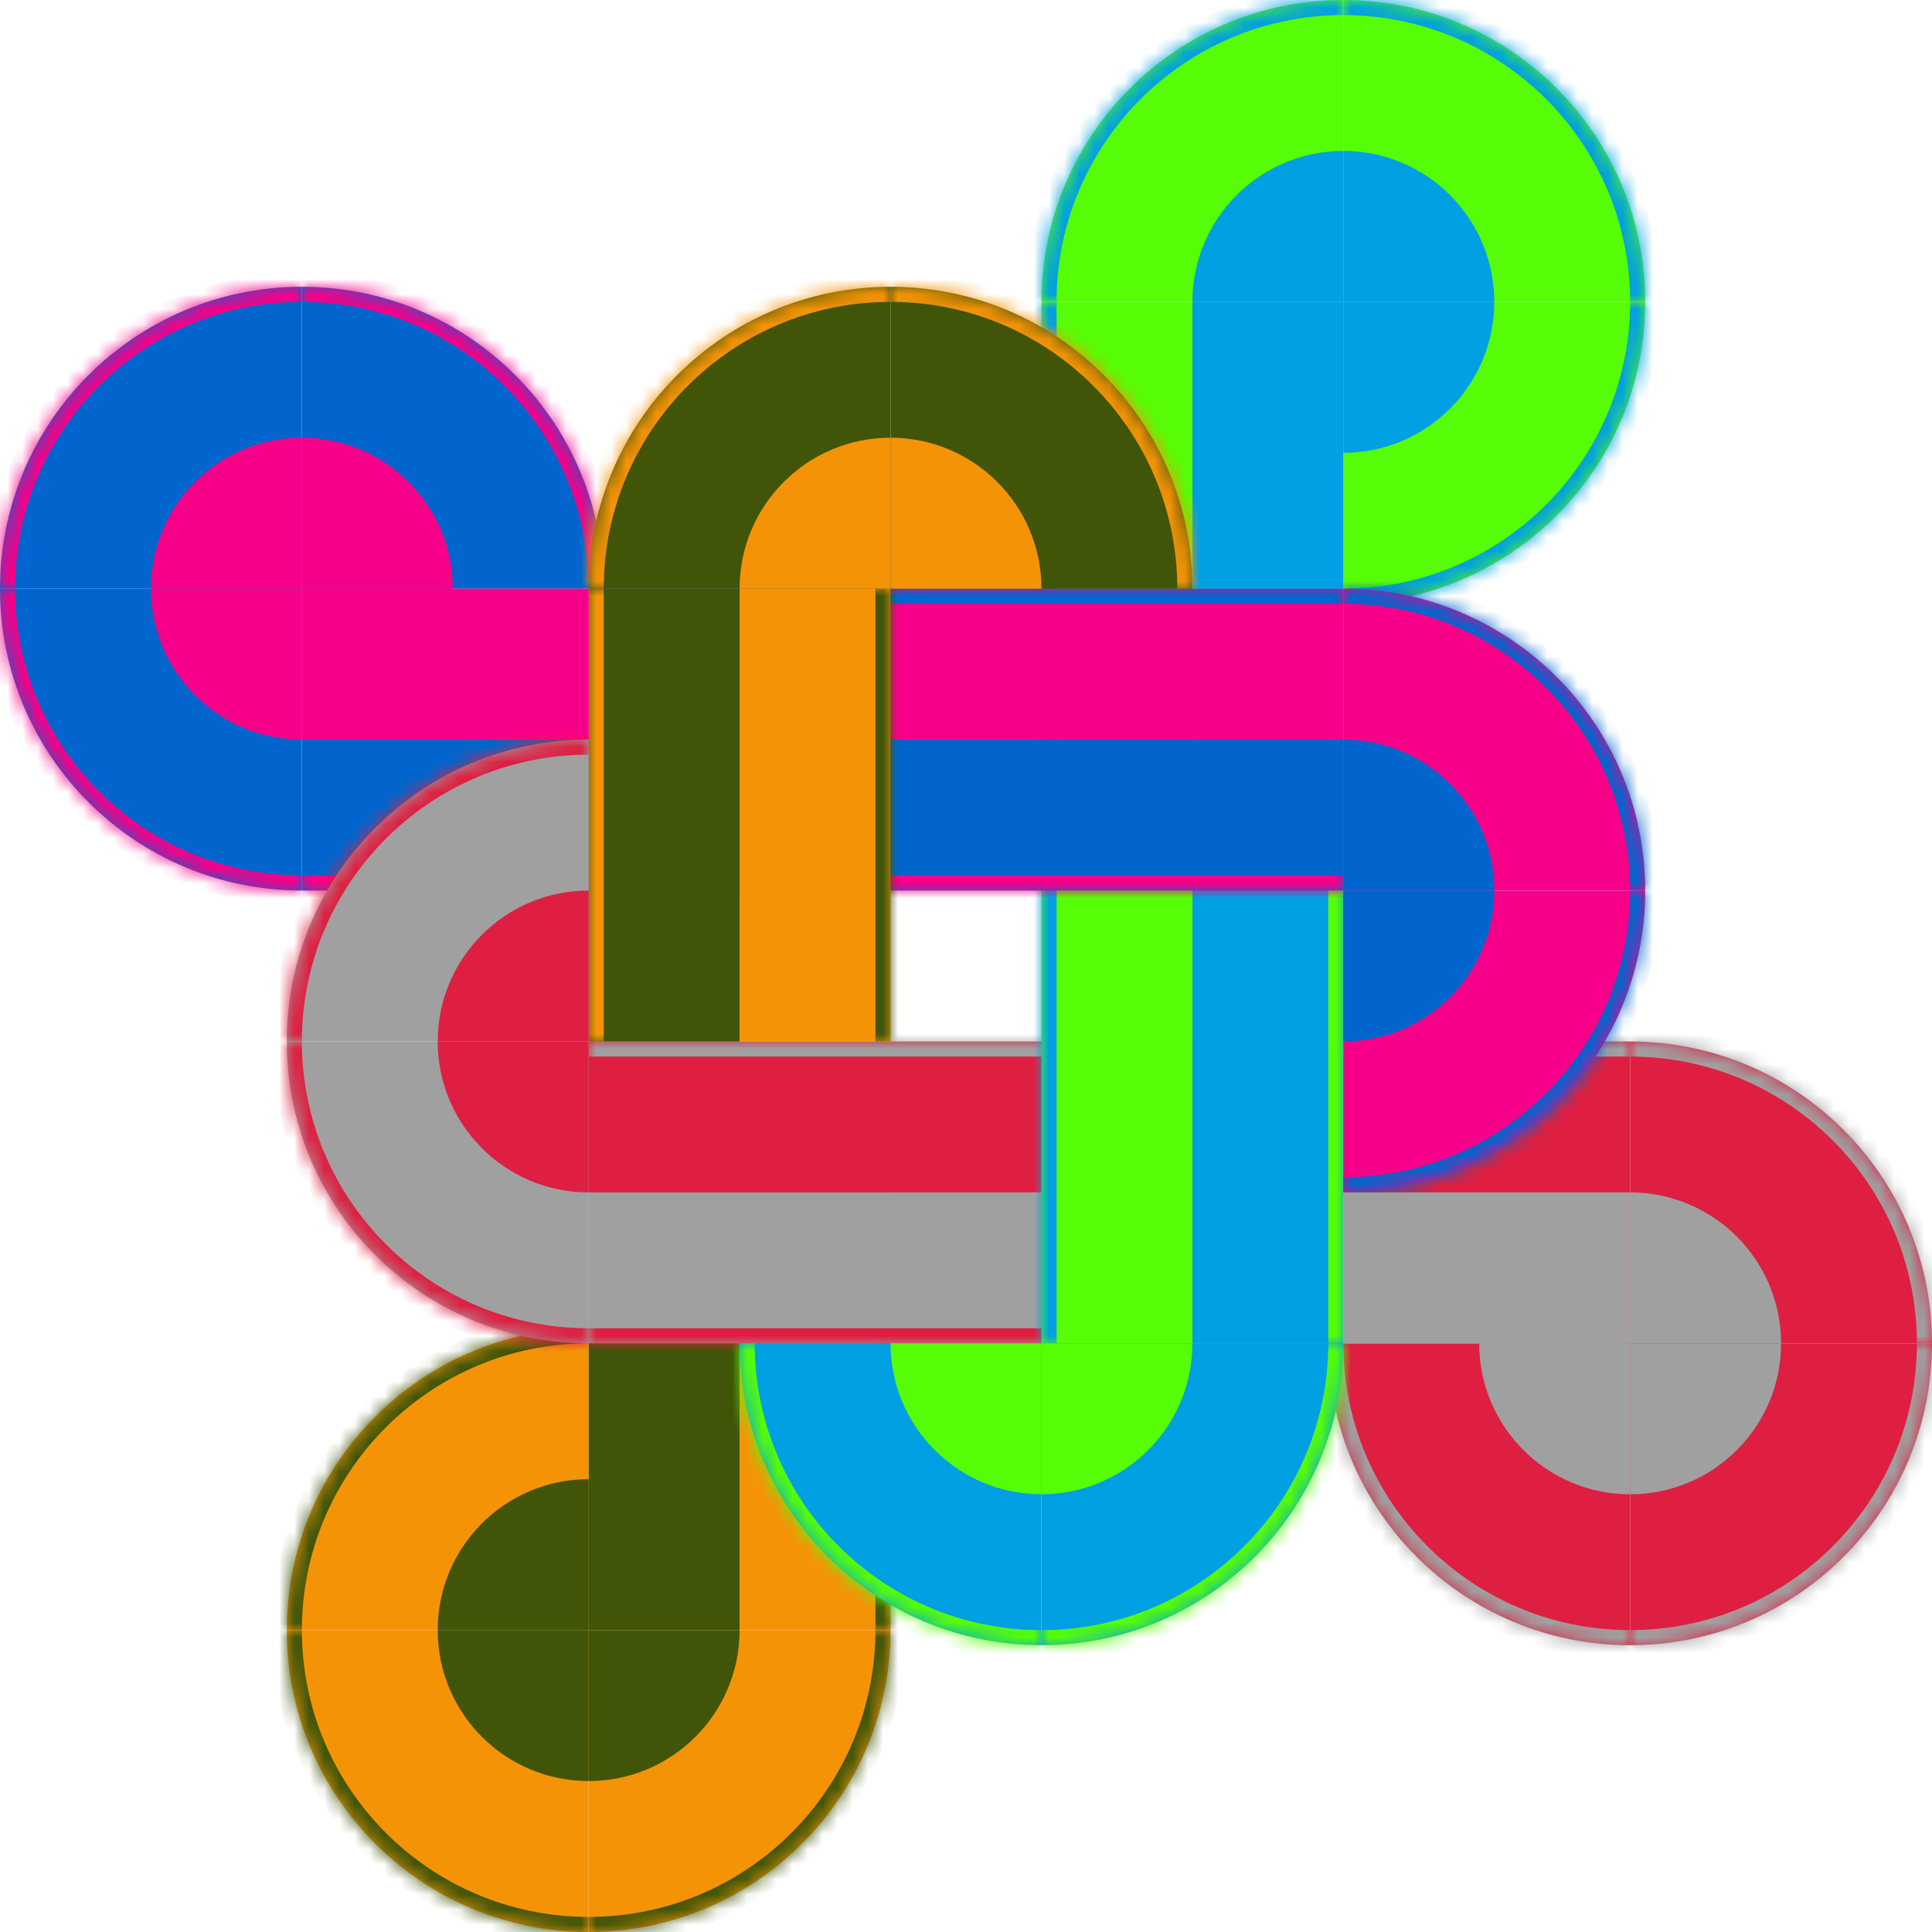 <svg width="128" height="128" viewBox="0 0 128 128" fill="none" xmlns="http://www.w3.org/2000/svg">
<mask id="path-1-inside-1_11_15" fill="white">
<path d="M19 108C19 96.954 27.954 88 39 88V108H19Z"/>
</mask>
<path d="M19 108C19 96.954 27.954 88 39 88V108H19Z" fill="#F59307"/>
<path d="M18 108C18 96.402 27.402 87 39 87V89C28.507 89 20 97.507 20 108H18ZM39 108H19H39ZM18 108C18 96.402 27.402 87 39 87V89C28.507 89 20 97.507 20 108H18ZM39 88V108V88Z" fill="#405508" mask="url(#path-1-inside-1_11_15)"/>
<mask id="path-3-inside-2_11_15" fill="white">
<path d="M109 20C109 31.046 100.046 40 89 40V20H109Z"/>
</mask>
<path d="M109 20C109 31.046 100.046 40 89 40V20H109Z" fill="#56FD06"/>
<path d="M110 20C110 31.598 100.598 41 89 41V39C99.493 39 108 30.493 108 20H110ZM89 20H109H89ZM110 20C110 31.598 100.598 41 89 41V39C99.493 39 108 30.493 108 20H110ZM89 40V20V40Z" fill="#01A0E2" mask="url(#path-3-inside-2_11_15)"/>
<mask id="path-5-inside-3_11_15" fill="white">
<path d="M108 109C96.954 109 88 100.046 88 89H108V109Z"/>
</mask>
<path d="M108 109C96.954 109 88 100.046 88 89H108V109Z" fill="#DE1F41"/>
<path d="M108 110C96.402 110 87 100.598 87 89H89C89 99.493 97.507 108 108 108V110ZM108 89V109V89ZM108 110C96.402 110 87 100.598 87 89H89C89 99.493 97.507 108 108 108V110ZM88 89H108H88Z" fill="#A0A0A0" mask="url(#path-5-inside-3_11_15)"/>
<mask id="path-7-inside-4_11_15" fill="white">
<path d="M20 19C31.046 19 40 27.954 40 39H20V19Z"/>
</mask>
<path d="M20 19C31.046 19 40 27.954 40 39H20V19Z" fill="#0265CD"/>
<path d="M20 18C31.598 18 41 27.402 41 39H39C39 28.507 30.493 20 20 20V18ZM20 39V19V39ZM20 18C31.598 18 41 27.402 41 39H39C39 28.507 30.493 20 20 20V18ZM40 39H20H40Z" fill="#F70089" mask="url(#path-7-inside-4_11_15)"/>
<rect x="39" y="69" width="10" height="39" fill="#405508"/>
<mask id="path-10-inside-5_11_15" fill="white">
<path d="M49 69H59V108H49V69Z"/>
</mask>
<path d="M49 69H59V108H49V69Z" fill="#F59307"/>
<path d="M58 69V108H60V69H58Z" fill="#405508" mask="url(#path-10-inside-5_11_15)"/>
<mask id="path-12-inside-6_11_15" fill="white">
<path d="M39 89V79H89V89H39Z"/>
</mask>
<path d="M39 89V79H89V89H39Z" fill="#A0A0A0"/>
<path d="M89 88H39V90H89V88Z" fill="#DE1F41" mask="url(#path-12-inside-6_11_15)"/>
<mask id="path-14-inside-7_11_15" fill="white">
<path d="M39 79V69H108V79H39Z"/>
</mask>
<path d="M39 79V69H108V79H39Z" fill="#DE1F41"/>
<path d="M39 70H108V68H39V70Z" fill="#A0A0A0" mask="url(#path-14-inside-7_11_15)"/>
<mask id="path-16-inside-8_11_15" fill="white">
<path d="M89 89H79V39H89V89Z"/>
</mask>
<path d="M89 89H79V39H89V89Z" fill="#01A0E2"/>
<path d="M88 39V89H90V39H88Z" fill="#56FD06" mask="url(#path-16-inside-8_11_15)"/>
<mask id="path-18-inside-9_11_15" fill="white">
<path d="M79 89H69V20H79V89Z"/>
</mask>
<path d="M79 89H69V20H79V89Z" fill="#56FD06"/>
<path d="M70 89V20H68V89H70Z" fill="#01A0E2" mask="url(#path-18-inside-9_11_15)"/>
<mask id="path-20-inside-10_11_15" fill="white">
<path d="M89 39V49H39V39H89Z"/>
</mask>
<path d="M89 39V49H39V39H89Z" fill="#F70089"/>
<path d="M39 40H89V38H39V40Z" fill="#0265CD" mask="url(#path-20-inside-10_11_15)"/>
<mask id="path-22-inside-11_11_15" fill="white">
<path d="M89 49V59H20V49L89 49Z"/>
</mask>
<path d="M89 49V59H20V49L89 49Z" fill="#0265CD"/>
<path d="M89 58H20V60H89V58Z" fill="#F70089" mask="url(#path-22-inside-11_11_15)"/>
<mask id="path-24-inside-12_11_15" fill="white">
<path d="M39 39H49V69H39V39Z"/>
</mask>
<path d="M39 39H49V69H39V39Z" fill="#405508"/>
<path d="M40 69V39H38V69H40Z" fill="#F59307" mask="url(#path-24-inside-12_11_15)"/>
<mask id="path-26-inside-13_11_15" fill="white">
<path d="M49 39H59V69H49V39Z"/>
</mask>
<path d="M49 39H59V69H49V39Z" fill="#F59307"/>
<path d="M58 39V69H60V39H58Z" fill="#405508" mask="url(#path-26-inside-13_11_15)"/>
<mask id="path-28-inside-14_11_15" fill="white">
<path d="M20 59C8.954 59 0 50.046 0 39H20V59Z"/>
</mask>
<path d="M20 59C8.954 59 0 50.046 0 39H20V59Z" fill="#0265CD"/>
<path d="M20 60C8.402 60 -1 50.598 -1 39H1C1 49.493 9.507 58 20 58V60ZM20 39V59V39ZM20 60C8.402 60 -1 50.598 -1 39H1C1 49.493 9.507 58 20 58V60ZM0 39H20H0Z" fill="#F70089" mask="url(#path-28-inside-14_11_15)"/>
<path d="M20 49C14.477 49 10 44.523 10 39H20V49Z" fill="#F70089"/>
<path d="M20 49V39H39V49H20Z" fill="#F70089"/>
<mask id="path-32-inside-15_11_15" fill="white">
<path d="M0 39C0 27.954 8.954 19 20 19V39H0Z"/>
</mask>
<path d="M0 39C0 27.954 8.954 19 20 19V39H0Z" fill="#0265CD"/>
<path d="M-1 39C-1 27.402 8.402 18 20 18V20C9.507 20 1 28.507 1 39H-1ZM20 39H0H20ZM-1 39C-1 27.402 8.402 18 20 18V20C9.507 20 1 28.507 1 39H-1ZM20 19V39V19Z" fill="#F70089" mask="url(#path-32-inside-15_11_15)"/>
<path d="M10 39C10 33.477 14.477 29 20 29V39H10Z" fill="#F70089"/>
<path d="M20 29C25.523 29 30 33.477 30 39H20V29Z" fill="#F70089"/>
<mask id="path-36-inside-16_11_15" fill="white">
<path d="M89 39C100.046 39 109 47.954 109 59H89V39Z"/>
</mask>
<path d="M89 39C100.046 39 109 47.954 109 59H89V39Z" fill="#F70089"/>
<path d="M89 38C100.598 38 110 47.402 110 59H108C108 48.507 99.493 40 89 40V38ZM89 59V39V59ZM89 38C100.598 38 110 47.402 110 59H108C108 48.507 99.493 40 89 40V38ZM109 59H89H109Z" fill="#0265CD" mask="url(#path-36-inside-16_11_15)"/>
<path d="M89 49C94.523 49 99 53.477 99 59H89V49Z" fill="#0265CD"/>
<mask id="path-39-inside-17_11_15" fill="white">
<path d="M109 59C109 70.046 100.046 79 89 79V59H109Z"/>
</mask>
<path d="M109 59C109 70.046 100.046 79 89 79V59H109Z" fill="#F70089"/>
<path d="M110 59C110 70.598 100.598 80 89 80V78C99.493 78 108 69.493 108 59H110ZM89 59H109H89ZM110 59C110 70.598 100.598 80 89 80V78C99.493 78 108 69.493 108 59H110ZM89 79V59V79Z" fill="#0265CD" mask="url(#path-39-inside-17_11_15)"/>
<path d="M99 59C99 64.523 94.523 69 89 69V59H99Z" fill="#0265CD"/>
<mask id="path-42-inside-18_11_15" fill="white">
<path d="M69 20C69 8.954 77.954 0 89 0V20H69Z"/>
</mask>
<path d="M69 20C69 8.954 77.954 0 89 0V20H69Z" fill="#56FD06"/>
<path d="M68 20C68 8.402 77.402 -1 89 -1V1C78.507 1 70 9.507 70 20H68ZM89 20H69H89ZM68 20C68 8.402 77.402 -1 89 -1V1C78.507 1 70 9.507 70 20H68ZM89 0V20V0Z" fill="#01A0E2" mask="url(#path-42-inside-18_11_15)"/>
<path d="M79 20C79 14.477 83.477 10 89 10V20H79Z" fill="#01A0E2"/>
<path d="M79 20H89V39H79V20Z" fill="#01A0E2"/>
<mask id="path-46-inside-19_11_15" fill="white">
<path d="M89 0C100.046 0 109 8.954 109 20H89V0Z"/>
</mask>
<path d="M89 0C100.046 0 109 8.954 109 20H89V0Z" fill="#56FD06"/>
<path d="M89 -1C100.598 -1 110 8.402 110 20H108C108 9.507 99.493 1 89 1V-1ZM89 20V0V20ZM89 -1C100.598 -1 110 8.402 110 20H108C108 9.507 99.493 1 89 1V-1ZM109 20H89H109Z" fill="#01A0E2" mask="url(#path-46-inside-19_11_15)"/>
<path d="M89 10C94.523 10 99 14.477 99 20H89V10Z" fill="#01A0E2"/>
<path d="M99 20C99 25.523 94.523 30 89 30V20H99Z" fill="#01A0E2"/>
<mask id="path-50-inside-20_11_15" fill="white">
<path d="M89 89C89 100.046 80.046 109 69 109V89H89Z"/>
</mask>
<path d="M89 89C89 100.046 80.046 109 69 109V89H89Z" fill="#01A0E2"/>
<path d="M90 89C90 100.598 80.598 110 69 110V108C79.493 108 88 99.493 88 89H90ZM69 89H89H69ZM90 89C90 100.598 80.598 110 69 110V108C79.493 108 88 99.493 88 89H90ZM69 109V89V109Z" fill="#56FD06" mask="url(#path-50-inside-20_11_15)"/>
<path d="M79 89C79 94.523 74.523 99 69 99V89H79Z" fill="#56FD06"/>
<mask id="path-53-inside-21_11_15" fill="white">
<path d="M69 109C57.954 109 49 100.046 49 89H69V109Z"/>
</mask>
<path d="M69 109C57.954 109 49 100.046 49 89H69V109Z" fill="#01A0E2"/>
<path d="M69 110C57.402 110 48 100.598 48 89H50C50 99.493 58.507 108 69 108V110ZM69 89V109V89ZM69 110C57.402 110 48 100.598 48 89H50C50 99.493 58.507 108 69 108V110ZM49 89H69H49Z" fill="#56FD06" mask="url(#path-53-inside-21_11_15)"/>
<path d="M69 99C63.477 99 59 94.523 59 89H69V99Z" fill="#56FD06"/>
<mask id="path-56-inside-22_11_15" fill="white">
<path d="M108 69C119.046 69 128 77.954 128 89H108V69Z"/>
</mask>
<path d="M108 69C119.046 69 128 77.954 128 89H108V69Z" fill="#DE1F41"/>
<path d="M108 68C119.598 68 129 77.402 129 89H127C127 78.507 118.493 70 108 70V68ZM108 89V69V89ZM108 68C119.598 68 129 77.402 129 89H127C127 78.507 118.493 70 108 70V68ZM128 89H108H128Z" fill="#A0A0A0" mask="url(#path-56-inside-22_11_15)"/>
<path d="M108 79C113.523 79 118 83.477 118 89H108V79Z" fill="#A0A0A0"/>
<path d="M108 79V89H89V79H108Z" fill="#A0A0A0"/>
<mask id="path-60-inside-23_11_15" fill="white">
<path d="M128 89C128 100.046 119.046 109 108 109V89H128Z"/>
</mask>
<path d="M128 89C128 100.046 119.046 109 108 109V89H128Z" fill="#DE1F41"/>
<path d="M129 89C129 100.598 119.598 110 108 110V108C118.493 108 127 99.493 127 89H129ZM108 89H128H108ZM129 89C129 100.598 119.598 110 108 110V108C118.493 108 127 99.493 127 89H129ZM108 109V89V109Z" fill="#A0A0A0" mask="url(#path-60-inside-23_11_15)"/>
<path d="M118 89C118 94.523 113.523 99 108 99V89H118Z" fill="#A0A0A0"/>
<path d="M108 99C102.477 99 98 94.523 98 89H108V99Z" fill="#A0A0A0"/>
<mask id="path-64-inside-24_11_15" fill="white">
<path d="M39 89C27.954 89 19 80.046 19 69H39V89Z"/>
</mask>
<path d="M39 89C27.954 89 19 80.046 19 69H39V89Z" fill="#A0A0A0"/>
<path d="M39 90C27.402 90 18 80.598 18 69H20C20 79.493 28.507 88 39 88V90ZM39 69V89V69ZM39 90C27.402 90 18 80.598 18 69H20C20 79.493 28.507 88 39 88V90ZM19 69H39H19Z" fill="#DE1F41" mask="url(#path-64-inside-24_11_15)"/>
<path d="M39 79C33.477 79 29 74.523 29 69H39V79Z" fill="#DE1F41"/>
<mask id="path-67-inside-25_11_15" fill="white">
<path d="M19 69C19 57.954 27.954 49 39 49V69H19Z"/>
</mask>
<path d="M19 69C19 57.954 27.954 49 39 49V69H19Z" fill="#A0A0A0"/>
<path d="M18 69C18 57.402 27.402 48 39 48V50C28.507 50 20 58.507 20 69H18ZM39 69H19H39ZM18 69C18 57.402 27.402 48 39 48V50C28.507 50 20 58.507 20 69H18ZM39 49V69V49Z" fill="#DE1F41" mask="url(#path-67-inside-25_11_15)"/>
<path d="M29 69C29 63.477 33.477 59 39 59V69H29Z" fill="#DE1F41"/>
<mask id="path-70-inside-26_11_15" fill="white">
<path d="M59 108C59 119.046 50.046 128 39 128V108H59Z"/>
</mask>
<path d="M59 108C59 119.046 50.046 128 39 128V108H59Z" fill="#F59307"/>
<path d="M60 108C60 119.598 50.598 129 39 129V127C49.493 127 58 118.493 58 108H60ZM39 108H59H39ZM60 108C60 119.598 50.598 129 39 129V127C49.493 127 58 118.493 58 108H60ZM39 128V108V128Z" fill="#405508" mask="url(#path-70-inside-26_11_15)"/>
<path d="M49 108C49 113.523 44.523 118 39 118V108H49Z" fill="#405508"/>
<mask id="path-73-inside-27_11_15" fill="white">
<path d="M39 128C27.954 128 19 119.046 19 108H39V128Z"/>
</mask>
<path d="M39 128C27.954 128 19 119.046 19 108H39V128Z" fill="#F59307"/>
<path d="M39 129C27.402 129 18 119.598 18 108H20C20 118.493 28.507 127 39 127V129ZM39 108V128V108ZM39 129C27.402 129 18 119.598 18 108H20C20 118.493 28.507 127 39 127V129ZM19 108H39H19Z" fill="#405508" mask="url(#path-73-inside-27_11_15)"/>
<path d="M39 118C33.477 118 29 113.523 29 108H39V118Z" fill="#405508"/>
<path d="M29 108C29 102.477 33.477 98 39 98V98V108H29V108Z" fill="#405508"/>
<mask id="path-77-inside-28_11_15" fill="white">
<path d="M39 39C39 27.954 47.954 19 59 19V39H39Z"/>
</mask>
<path d="M39 39C39 27.954 47.954 19 59 19V39H39Z" fill="#405508"/>
<path d="M38 39C38 27.402 47.402 18 59 18V20C48.507 20 40 28.507 40 39H38ZM59 39H39H59ZM38 39C38 27.402 47.402 18 59 18V20C48.507 20 40 28.507 40 39H38ZM59 19V39V19Z" fill="#F59307" mask="url(#path-77-inside-28_11_15)"/>
<path d="M49 39C49 33.477 53.477 29 59 29V39H49Z" fill="#F59307"/>
<mask id="path-80-inside-29_11_15" fill="white">
<path d="M59 19C70.046 19 79 27.954 79 39H59V19Z"/>
</mask>
<path d="M59 19C70.046 19 79 27.954 79 39H59V19Z" fill="#405508"/>
<path d="M59 18C70.598 18 80 27.402 80 39H78C78 28.507 69.493 20 59 20V18ZM59 39V19V39ZM59 18C70.598 18 80 27.402 80 39H78C78 28.507 69.493 20 59 20V18ZM79 39H59H79Z" fill="#F59307" mask="url(#path-80-inside-29_11_15)"/>
<path d="M59 29C64.523 29 69 33.477 69 39H59V29Z" fill="#F59307"/>
</svg>
